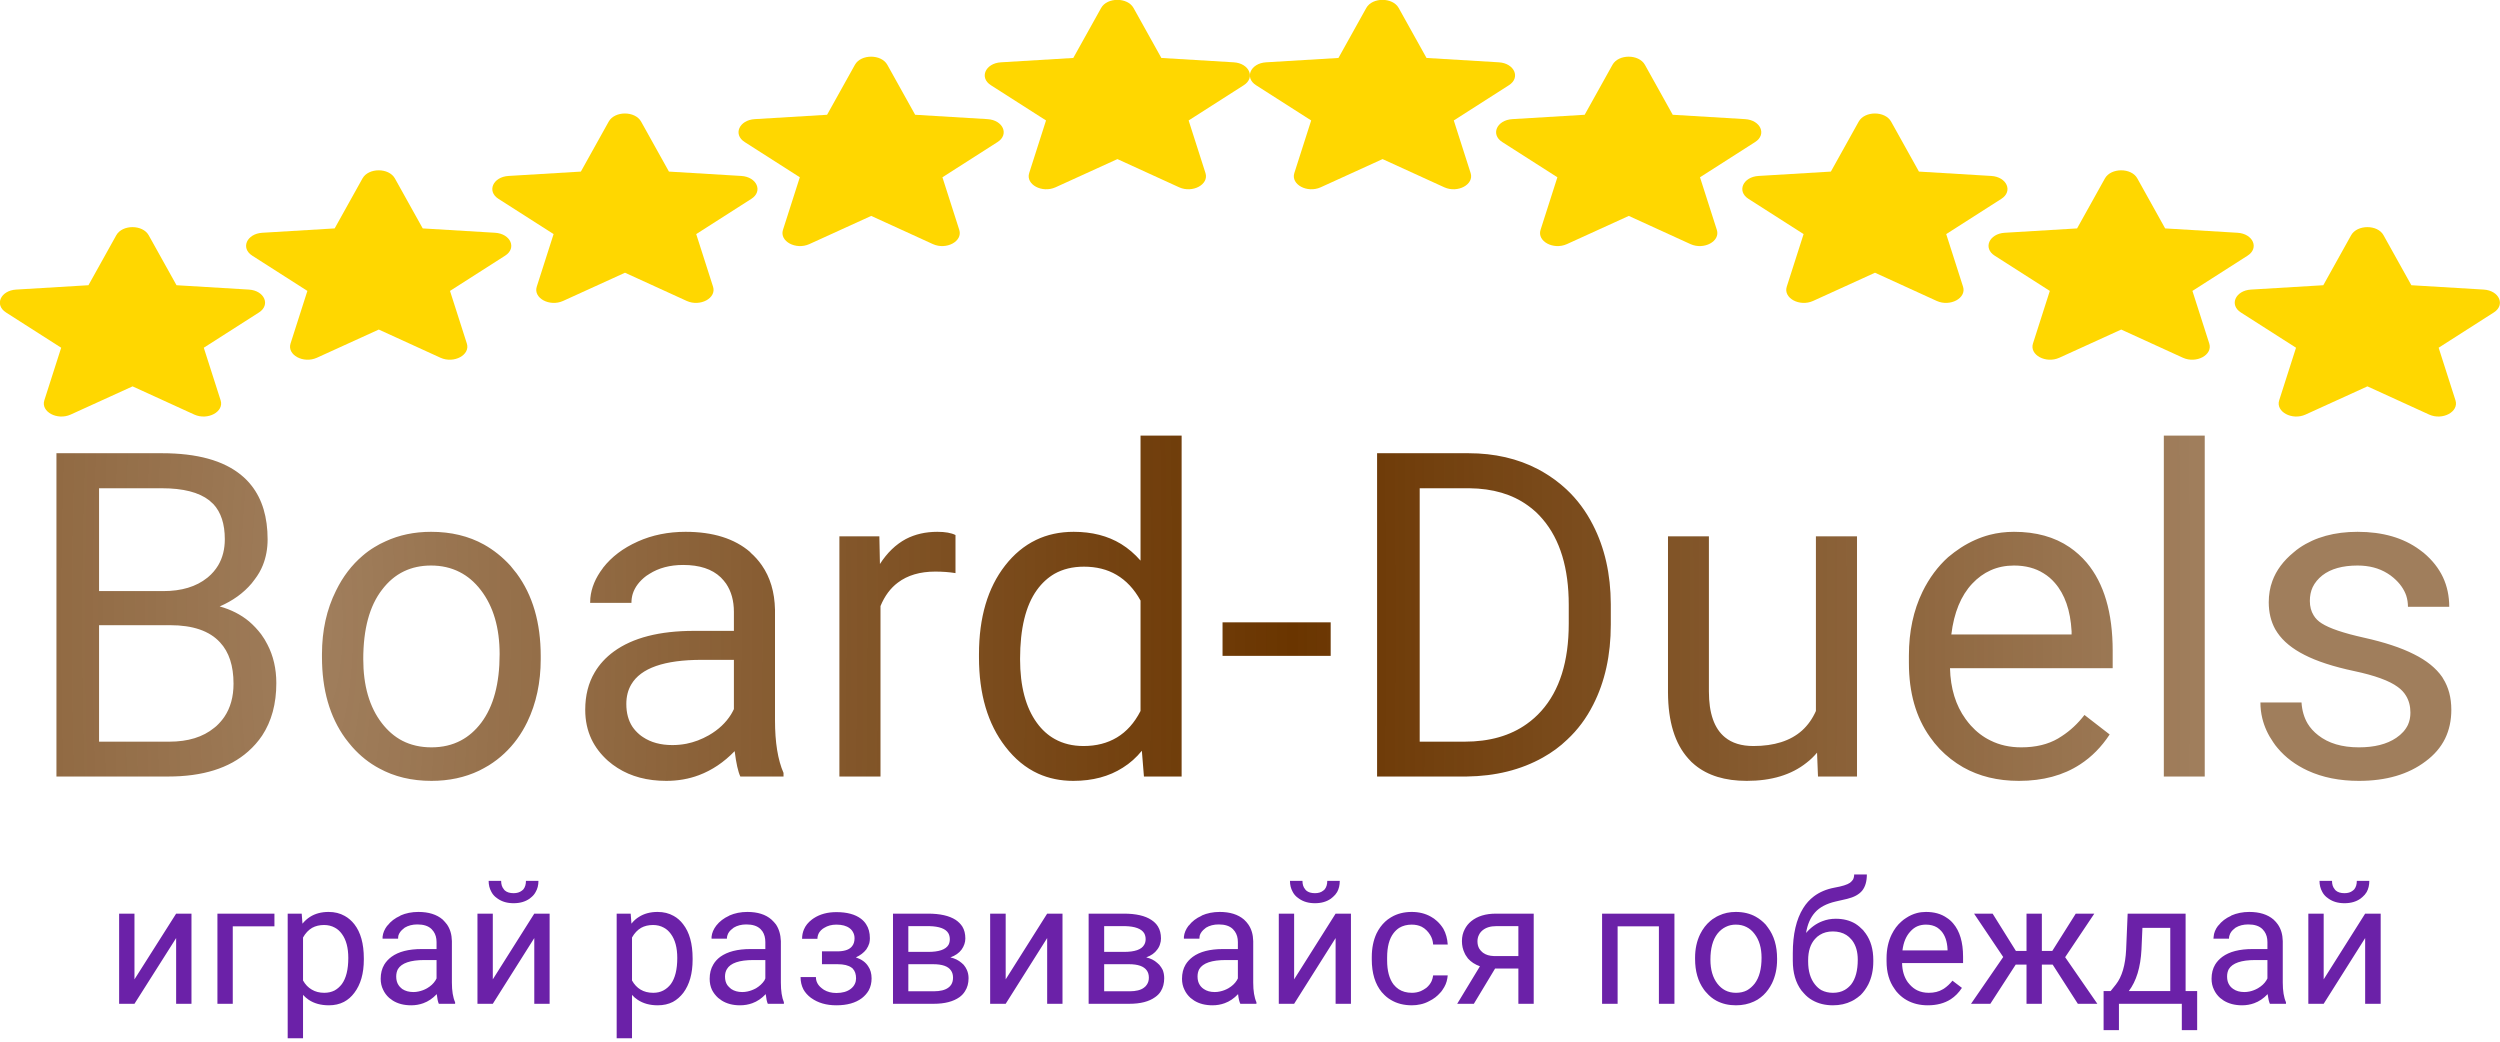 <svg width="132" height="55" viewBox="0 0 132 55" fill="none" xmlns="http://www.w3.org/2000/svg">
<g clip-path="url(#clip0_19_258)">
<path fill-rule="evenodd" clip-rule="evenodd" d="M53.07 29.86C52.15 31.04 51.69 32.603 51.69 34.55V34.71C51.69 36.65 52.153 38.22 53.08 39.42C53.58 40.073 54.16 40.55 54.82 40.85C55.38 41.103 55.997 41.23 56.67 41.23C57.69 41.23 58.563 40.997 59.29 40.53C59.663 40.297 59.997 40 60.29 39.64L60.4 41H62.39V23H60.22V29.6C59.913 29.247 59.57 28.953 59.19 28.72C58.49 28.293 57.657 28.08 56.69 28.08C55.957 28.08 55.293 28.223 54.7 28.51C54.08 28.81 53.537 29.26 53.07 29.86ZM114.25 41H116.41V23H114.25V41ZM2.98 23.93V41H8.89C10.703 41 12.107 40.56 13.1 39.68C13.387 39.427 13.633 39.147 13.84 38.84C14.34 38.08 14.59 37.157 14.59 36.07C14.59 35.31 14.433 34.63 14.12 34.03C14.027 33.843 13.917 33.663 13.79 33.49C13.597 33.237 13.383 33.01 13.15 32.81C12.717 32.45 12.2 32.187 11.6 32.02C12.293 31.72 12.857 31.313 13.29 30.8C13.343 30.733 13.397 30.663 13.45 30.59C13.63 30.357 13.773 30.107 13.88 29.84C14.047 29.42 14.13 28.967 14.13 28.48C14.13 27.307 13.847 26.36 13.28 25.64C13.12 25.433 12.937 25.247 12.73 25.08C11.797 24.313 10.403 23.93 8.55 23.93H2.98ZM72.71 23.93V41H77.44C78.967 40.98 80.307 40.647 81.46 40C81.94 39.733 82.37 39.417 82.75 39.05C83.303 38.537 83.76 37.923 84.12 37.21C84.74 35.997 85.05 34.587 85.05 32.98V31.89C85.043 30.317 84.73 28.927 84.11 27.72C83.737 26.987 83.267 26.357 82.7 25.83C82.327 25.483 81.917 25.18 81.47 24.92C81.39 24.873 81.307 24.827 81.22 24.78C80.14 24.213 78.91 23.93 77.53 23.93H72.71ZM8.62 31.21H5.23V25.78H8.55C9.67 25.78 10.503 25.993 11.05 26.42C11.13 26.487 11.203 26.553 11.27 26.62C11.67 27.053 11.87 27.67 11.87 28.47C11.87 28.997 11.753 29.457 11.52 29.85C11.38 30.083 11.203 30.29 10.99 30.47C10.97 30.483 10.953 30.497 10.94 30.51C10.36 30.977 9.587 31.21 8.62 31.21ZM74.96 39.16V25.78H77.59C78.823 25.793 79.85 26.097 80.67 26.69C80.963 26.897 81.227 27.14 81.46 27.42C82.373 28.493 82.83 30 82.83 31.94V32.93C82.83 34.923 82.347 36.46 81.38 37.54C81.147 37.8 80.893 38.027 80.62 38.22C79.747 38.847 78.65 39.16 77.33 39.16H74.96ZM17.74 31.19C17.247 32.177 17 33.293 17 34.54V34.69C17 36.417 17.41 37.847 18.23 38.98C18.35 39.14 18.473 39.293 18.6 39.44C19.02 39.913 19.493 40.29 20.02 40.57C20.82 41.01 21.74 41.23 22.78 41.23C23.707 41.23 24.547 41.05 25.3 40.69C25.473 40.603 25.643 40.51 25.81 40.41C26.11 40.223 26.383 40.013 26.63 39.78C27.123 39.32 27.527 38.767 27.84 38.12C28.313 37.14 28.55 36.033 28.55 34.8V34.64C28.55 32.88 28.127 31.427 27.28 30.28C27.173 30.14 27.063 30.003 26.95 29.87C26.53 29.41 26.063 29.037 25.55 28.75C24.743 28.303 23.813 28.08 22.76 28.08C21.88 28.08 21.08 28.247 20.36 28.58C20.16 28.667 19.963 28.77 19.77 28.89C19.55 29.023 19.343 29.173 19.15 29.34C18.57 29.833 18.1 30.45 17.74 31.19ZM38.79 39.66C38.87 40.3 38.97 40.747 39.09 41H41.37V40.81C41.07 40.123 40.92 39.197 40.92 38.03V32.19C40.9 31.263 40.667 30.48 40.22 29.84C40.053 29.6 39.857 29.38 39.63 29.18C39.623 29.173 39.617 29.163 39.61 29.15C38.783 28.437 37.647 28.08 36.2 28.08C35.28 28.08 34.44 28.25 33.68 28.59C33.673 28.59 33.667 28.593 33.66 28.6C32.9 28.94 32.293 29.4 31.84 29.98C31.84 29.987 31.837 29.993 31.83 30C31.443 30.507 31.223 31.033 31.17 31.58C31.163 31.66 31.16 31.743 31.16 31.83H33.34C33.34 31.663 33.363 31.503 33.41 31.35C33.523 30.997 33.76 30.683 34.12 30.41C34.173 30.37 34.23 30.333 34.29 30.3C34.783 29.987 35.377 29.83 36.07 29.83C36.937 29.83 37.597 30.047 38.05 30.48C38.057 30.487 38.063 30.493 38.07 30.5C38.17 30.6 38.26 30.707 38.34 30.82C38.613 31.227 38.75 31.723 38.75 32.31V33.31H36.64C34.82 33.31 33.41 33.673 32.41 34.4C31.983 34.713 31.647 35.08 31.4 35.5C31.067 36.06 30.9 36.72 30.9 37.48C30.9 38.047 31.01 38.563 31.23 39.03C31.43 39.45 31.72 39.83 32.1 40.17C32.26 40.31 32.43 40.437 32.61 40.55C33.323 41.003 34.18 41.23 35.18 41.23C35.793 41.23 36.367 41.13 36.9 40.93C37.593 40.67 38.223 40.247 38.79 39.66ZM49.38 30.18C49.767 30.18 50.123 30.207 50.45 30.26V28.25C50.23 28.137 49.91 28.08 49.49 28.08C48.87 28.08 48.317 28.207 47.83 28.46C47.297 28.747 46.84 29.187 46.46 29.78L46.43 28.32H44.32V41H46.49V32C46.71 31.467 47.017 31.053 47.41 30.76C47.923 30.373 48.58 30.18 49.38 30.18ZM103.65 40.51C104.497 40.99 105.48 41.23 106.6 41.23C107.867 41.23 108.943 40.94 109.83 40.36C110.437 39.967 110.957 39.44 111.39 38.78L110.06 37.75C109.713 38.203 109.313 38.577 108.86 38.87C108.793 38.91 108.73 38.95 108.67 38.99C108.137 39.303 107.487 39.46 106.72 39.46C106.12 39.46 105.58 39.34 105.1 39.1C104.713 38.913 104.367 38.65 104.06 38.31C103.96 38.197 103.867 38.08 103.78 37.96C103.26 37.24 102.987 36.347 102.96 35.28H111.55V34.37C111.55 32.35 111.093 30.797 110.18 29.71C109.907 29.39 109.603 29.117 109.27 28.89C108.477 28.35 107.5 28.08 106.34 28.08C105.893 28.08 105.463 28.133 105.05 28.24C104.523 28.38 104.017 28.607 103.53 28.92C103.297 29.073 103.073 29.24 102.86 29.42C102.313 29.913 101.863 30.52 101.51 31.24C101.03 32.227 100.79 33.35 100.79 34.61V35.01C100.79 36.57 101.16 37.87 101.9 38.91C102.053 39.13 102.223 39.34 102.41 39.54C102.783 39.927 103.197 40.25 103.65 40.51ZM127.04 36.74C127.193 36.993 127.27 37.29 127.27 37.63C127.27 37.863 127.227 38.077 127.14 38.27C127.013 38.537 126.807 38.767 126.52 38.96C126.027 39.293 125.37 39.46 124.55 39.46C123.657 39.46 122.94 39.247 122.4 38.82C122.167 38.64 121.98 38.433 121.84 38.2C121.653 37.88 121.547 37.51 121.52 37.09H119.35C119.35 37.377 119.383 37.657 119.45 37.93C119.557 38.37 119.747 38.787 120.02 39.18C120.093 39.293 120.173 39.4 120.26 39.5C120.673 39.993 121.203 40.39 121.85 40.69C122.63 41.05 123.53 41.23 124.55 41.23C125.99 41.23 127.163 40.887 128.07 40.2C128.53 39.86 128.873 39.46 129.1 39C129.32 38.547 129.43 38.04 129.43 37.48C129.43 36.833 129.283 36.28 128.99 35.82C128.977 35.8 128.963 35.777 128.95 35.75C128.623 35.277 128.123 34.873 127.45 34.54C126.777 34.2 125.9 33.91 124.82 33.67C123.74 33.43 122.993 33.177 122.58 32.91C122.4 32.797 122.26 32.657 122.16 32.49C122.027 32.277 121.96 32.023 121.96 31.73C121.96 31.457 122.01 31.213 122.11 31C122.223 30.767 122.393 30.56 122.62 30.38C123.067 30.033 123.687 29.86 124.48 29.86C125.087 29.86 125.61 29.997 126.05 30.27C126.163 30.337 126.273 30.417 126.38 30.51C126.707 30.79 126.93 31.103 127.05 31.45C127.11 31.637 127.14 31.833 127.14 32.04H129.32C129.32 31.473 129.21 30.953 128.99 30.48C128.763 30 128.423 29.57 127.97 29.19C127.903 29.137 127.833 29.083 127.76 29.03C126.9 28.397 125.807 28.08 124.48 28.08C123.267 28.08 122.247 28.36 121.42 28.92C121.313 28.993 121.21 29.073 121.11 29.16C120.563 29.607 120.187 30.113 119.98 30.68C119.853 31.027 119.79 31.4 119.79 31.8C119.79 32.333 119.903 32.807 120.13 33.22C120.17 33.287 120.21 33.35 120.25 33.41C120.557 33.863 121.033 34.253 121.68 34.58C122.327 34.913 123.197 35.197 124.29 35.43C125.39 35.663 126.16 35.943 126.6 36.27C126.787 36.403 126.933 36.56 127.04 36.74ZM95.39 40.27C95.59 40.117 95.773 39.94 95.94 39.74L95.99 41H98.05V28.32H95.88V37.54C95.7 37.947 95.457 38.29 95.15 38.57C94.537 39.117 93.68 39.39 92.58 39.39C91.953 39.39 91.453 39.237 91.08 38.93C90.513 38.47 90.23 37.663 90.23 36.51V28.32H88.07V36.57C88.077 38.103 88.433 39.263 89.14 40.05C89.247 40.177 89.363 40.29 89.49 40.39C90.17 40.95 91.083 41.23 92.23 41.23C93.537 41.23 94.59 40.91 95.39 40.27ZM20.16 38.18C19.507 37.333 19.18 36.207 19.18 34.8C19.18 33.213 19.51 31.993 20.17 31.14C20.497 30.707 20.88 30.383 21.32 30.17C21.747 29.963 22.227 29.86 22.76 29.86C23.313 29.86 23.813 29.973 24.26 30.2C24.687 30.413 25.063 30.733 25.39 31.16C26.05 32.02 26.38 33.147 26.38 34.54C26.38 36.093 26.057 37.3 25.41 38.16C25.097 38.573 24.737 38.887 24.33 39.1C23.877 39.34 23.36 39.46 22.78 39.46C22.207 39.46 21.693 39.343 21.24 39.11C20.833 38.897 20.473 38.587 20.16 38.18ZM105.11 30.11C105.483 29.943 105.893 29.86 106.34 29.86C106.947 29.86 107.467 29.997 107.9 30.27C108.12 30.403 108.317 30.57 108.49 30.77C109.023 31.377 109.32 32.23 109.38 33.33V33.5H103.03C103.17 32.347 103.537 31.453 104.13 30.82C104.423 30.507 104.75 30.27 105.11 30.11ZM54.75 38.17C54.157 37.357 53.86 36.233 53.86 34.8C53.86 33.187 54.157 31.97 54.75 31.15C55.01 30.79 55.317 30.507 55.67 30.3C56.117 30.047 56.637 29.92 57.23 29.92C57.89 29.92 58.463 30.063 58.95 30.35C59.463 30.65 59.887 31.103 60.22 31.71V37.54C59.9 38.167 59.483 38.633 58.97 38.94C58.47 39.24 57.883 39.39 57.21 39.39C56.637 39.39 56.13 39.267 55.69 39.02C55.33 38.82 55.017 38.537 54.75 38.17ZM64.55 34.63H70.26V32.86H64.55V34.63ZM5.23 39.16V33.01H8.98C10.187 33.01 11.067 33.313 11.62 33.92C12.093 34.427 12.33 35.153 12.33 36.1C12.33 36.793 12.167 37.38 11.84 37.86C11.72 38.033 11.58 38.193 11.42 38.34C11.387 38.373 11.35 38.403 11.31 38.43C10.717 38.917 9.927 39.16 8.94 39.16H5.23ZM36.24 39.27C35.993 39.317 35.747 39.34 35.5 39.34C34.887 39.34 34.37 39.2 33.95 38.92C33.877 38.873 33.81 38.823 33.75 38.77C33.61 38.65 33.49 38.517 33.39 38.37C33.177 38.043 33.07 37.643 33.07 37.17C33.07 36.777 33.157 36.433 33.33 36.14C33.837 35.273 35.077 34.84 37.05 34.84H38.75V37.44C38.703 37.54 38.653 37.633 38.6 37.72C38.327 38.16 37.937 38.527 37.43 38.82C37.043 39.04 36.647 39.19 36.24 39.27Z" fill="url(#paint0_radial_19_258)"/>
<path fill-rule="evenodd" clip-rule="evenodd" d="M6.14 12.42C6.46 11.85 7.53 11.85 7.85 12.42L9.32 15.06L13.14 15.29C13.96 15.34 14.3 16.1 13.67 16.5L10.76 18.36L11.65 21.14C11.84 21.74 10.97 22.21 10.26 21.89L7 20.4L3.73 21.89C3.02 22.21 2.15 21.74 2.34 21.14L3.23 18.36L0.32 16.5C-0.31 16.1 0.03 15.34 0.85 15.29L4.67 15.06L6.14 12.42Z" fill="#FFD700"/>
<path fill-rule="evenodd" clip-rule="evenodd" d="M19.14 9.42C19.46 8.85 20.53 8.85 20.85 9.42L22.32 12.06L26.14 12.29C26.96 12.34 27.3 13.1 26.67 13.5L23.76 15.36L24.65 18.14C24.84 18.74 23.97 19.21 23.26 18.89L20 17.4L16.73 18.89C16.02 19.21 15.15 18.74 15.34 18.14L16.23 15.36L13.32 13.5C12.69 13.1 13.03 12.34 13.85 12.29L17.67 12.06L19.14 9.42Z" fill="#FFD700"/>
<path fill-rule="evenodd" clip-rule="evenodd" d="M32.14 6.42C32.46 5.85 33.53 5.85 33.85 6.42L35.32 9.06L39.14 9.29C39.96 9.34 40.3 10.1 39.67 10.5L36.76 12.36L37.65 15.14C37.84 15.74 36.97 16.21 36.26 15.89L33 14.4L29.73 15.89C29.02 16.21 28.15 15.74 28.34 15.14L29.23 12.36L26.32 10.5C25.69 10.1 26.03 9.34 26.85 9.29L30.67 9.06L32.14 6.42Z" fill="#FFD700"/>
<path fill-rule="evenodd" clip-rule="evenodd" d="M45.14 3.42C45.46 2.85 46.53 2.85 46.85 3.42L48.32 6.06L52.14 6.29C52.96 6.34 53.3 7.1 52.67 7.5L49.76 9.36L50.65 12.14C50.84 12.74 49.97 13.21 49.26 12.89L46 11.4L42.73 12.89C42.02 13.21 41.15 12.74 41.34 12.14L42.23 9.36L39.32 7.5C38.69 7.1 39.03 6.34 39.85 6.29L43.67 6.06L45.14 3.42Z" fill="#FFD700"/>
<path fill-rule="evenodd" clip-rule="evenodd" d="M58.14 0.42C58.46 -0.15 59.53 -0.15 59.85 0.42L61.32 3.06L65.14 3.29C65.96 3.34 66.3 4.1 65.67 4.5L62.76 6.36L63.65 9.14C63.84 9.74 62.97 10.21 62.26 9.89L59 8.4L55.73 9.89C55.02 10.21 54.15 9.74 54.34 9.14L55.23 6.36L52.32 4.5C51.69 4.1 52.03 3.34 52.85 3.29L56.67 3.06L58.14 0.42Z" fill="#FFD700"/>
<path fill-rule="evenodd" clip-rule="evenodd" d="M72.14 0.42C72.46 -0.15 73.53 -0.15 73.85 0.42L75.32 3.06L79.14 3.29C79.96 3.34 80.3 4.1 79.67 4.5L76.76 6.36L77.65 9.14C77.84 9.74 76.97 10.21 76.26 9.89L73 8.4L69.73 9.89C69.02 10.21 68.15 9.74 68.34 9.14L69.23 6.36L66.32 4.5C65.69 4.1 66.03 3.34 66.85 3.29L70.67 3.06L72.14 0.42Z" fill="#FFD700"/>
<path fill-rule="evenodd" clip-rule="evenodd" d="M85.14 3.42C85.46 2.85 86.53 2.85 86.85 3.42L88.32 6.06L92.14 6.29C92.96 6.34 93.3 7.1 92.67 7.5L89.76 9.36L90.65 12.14C90.84 12.74 89.97 13.21 89.26 12.89L86 11.4L82.73 12.89C82.02 13.21 81.15 12.74 81.34 12.14L82.23 9.36L79.32 7.5C78.69 7.1 79.03 6.34 79.85 6.29L83.67 6.06L85.14 3.42Z" fill="#FFD700"/>
<path fill-rule="evenodd" clip-rule="evenodd" d="M98.14 6.42C98.46 5.85 99.53 5.85 99.85 6.42L101.32 9.06L105.14 9.29C105.96 9.34 106.3 10.1 105.67 10.5L102.76 12.36L103.65 15.14C103.84 15.74 102.97 16.21 102.26 15.89L99 14.4L95.73 15.89C95.02 16.21 94.15 15.74 94.34 15.14L95.23 12.36L92.32 10.5C91.69 10.1 92.03 9.34 92.85 9.29L96.67 9.06L98.14 6.42Z" fill="#FFD700"/>
<path fill-rule="evenodd" clip-rule="evenodd" d="M111.14 9.42C111.46 8.85 112.54 8.85 112.85 9.42L114.32 12.06L118.14 12.29C118.96 12.34 119.3 13.1 118.67 13.5L115.76 15.36L116.65 18.14C116.84 18.74 115.97 19.21 115.26 18.89L112 17.4L108.73 18.89C108.02 19.21 107.15 18.74 107.34 18.14L108.23 15.36L105.32 13.5C104.69 13.1 105.03 12.34 105.85 12.29L109.67 12.06L111.14 9.42Z" fill="#FFD700"/>
<path fill-rule="evenodd" clip-rule="evenodd" d="M124.14 12.42C124.46 11.85 125.54 11.85 125.85 12.42L127.32 15.06L131.14 15.29C131.96 15.34 132.3 16.1 131.67 16.5L128.76 18.36L129.65 21.14C129.84 21.74 128.97 22.21 128.26 21.89L125 20.4L121.73 21.89C121.02 22.21 120.15 21.74 120.34 21.14L121.23 18.36L118.32 16.5C117.69 16.1 118.03 15.34 118.85 15.29L122.67 15.06L124.14 12.42Z" fill="#FFD700"/>
<path fill-rule="evenodd" clip-rule="evenodd" d="M97.96 48.77C97.667 48.597 97.323 48.51 96.93 48.51C96.677 48.51 96.44 48.553 96.22 48.64C95.9 48.76 95.613 48.967 95.36 49.26C95.433 48.807 95.59 48.447 95.83 48.18C96.07 47.907 96.433 47.713 96.92 47.6L97.53 47.46C97.89 47.373 98.153 47.23 98.32 47.03C98.487 46.823 98.57 46.537 98.57 46.17H97.9C97.9 46.27 97.88 46.36 97.84 46.44C97.8 46.5 97.747 46.557 97.68 46.61C97.54 46.71 97.263 46.797 96.85 46.87C96.43 46.95 96.07 47.103 95.77 47.33C95.55 47.497 95.363 47.703 95.21 47.95C94.843 48.537 94.66 49.33 94.66 50.33V50.73C94.66 51.363 94.81 51.883 95.11 52.29C95.15 52.343 95.193 52.393 95.24 52.44C95.373 52.593 95.523 52.717 95.69 52.81C96.003 52.99 96.367 53.08 96.78 53.08C97.147 53.08 97.477 53.007 97.77 52.86C97.817 52.84 97.86 52.817 97.9 52.79C98.02 52.717 98.133 52.633 98.24 52.54C98.4 52.38 98.537 52.19 98.65 51.97C98.823 51.617 98.91 51.217 98.91 50.77V50.69C98.91 50.13 98.777 49.663 98.51 49.29C98.463 49.23 98.417 49.17 98.37 49.11C98.243 48.977 98.107 48.863 97.96 48.77ZM28.28 47.1C28.38 46.933 28.43 46.737 28.43 46.51H27.77C27.77 46.69 27.727 46.837 27.64 46.95C27.627 46.963 27.613 46.977 27.6 46.99C27.587 47.003 27.57 47.017 27.55 47.03C27.437 47.117 27.293 47.16 27.12 47.16C26.92 47.16 26.767 47.113 26.66 47.02C26.647 47.007 26.637 46.997 26.63 46.99C26.617 46.977 26.607 46.963 26.6 46.95C26.507 46.843 26.46 46.697 26.46 46.51H25.8C25.8 46.723 25.847 46.913 25.94 47.08C25.993 47.187 26.067 47.28 26.16 47.36C26.2 47.393 26.24 47.423 26.28 47.45C26.507 47.61 26.787 47.69 27.12 47.69C27.453 47.69 27.733 47.61 27.96 47.45C28 47.423 28.037 47.393 28.07 47.36C28.157 47.287 28.227 47.2 28.28 47.1ZM70.6 47.1C70.693 46.933 70.74 46.737 70.74 46.51H70.08C70.08 46.69 70.037 46.837 69.95 46.95C69.937 46.963 69.923 46.977 69.91 46.99C69.897 47.003 69.88 47.017 69.86 47.03C69.753 47.117 69.61 47.16 69.43 47.16C69.23 47.16 69.077 47.113 68.97 47.02C68.957 47.007 68.947 46.997 68.94 46.99C68.927 46.977 68.917 46.963 68.91 46.95C68.817 46.843 68.77 46.697 68.77 46.51H68.11C68.11 46.723 68.157 46.913 68.25 47.08C68.303 47.187 68.377 47.28 68.47 47.36C68.51 47.393 68.55 47.423 68.59 47.45C68.817 47.61 69.097 47.69 69.43 47.69C69.763 47.69 70.043 47.61 70.27 47.45C70.31 47.423 70.347 47.393 70.38 47.36C70.467 47.287 70.54 47.2 70.6 47.1ZM124.96 47.1C125.053 46.933 125.1 46.737 125.1 46.51H124.44C124.44 46.69 124.397 46.837 124.31 46.95C124.297 46.963 124.283 46.977 124.27 46.99C124.257 47.003 124.24 47.017 124.22 47.03C124.113 47.117 123.97 47.16 123.79 47.16C123.59 47.16 123.437 47.113 123.33 47.02C123.317 47.007 123.307 46.997 123.3 46.99C123.287 46.977 123.277 46.963 123.27 46.95C123.177 46.843 123.13 46.697 123.13 46.51H122.47C122.47 46.723 122.517 46.913 122.61 47.08C122.663 47.187 122.737 47.28 122.83 47.36C122.87 47.393 122.91 47.423 122.95 47.45C123.177 47.61 123.457 47.69 123.79 47.69C124.123 47.69 124.403 47.61 124.63 47.45C124.67 47.423 124.707 47.393 124.74 47.36C124.827 47.287 124.9 47.2 124.96 47.1ZM18.71 52.42C19.043 51.98 19.21 51.397 19.21 50.67V50.6C19.21 49.827 19.043 49.227 18.71 48.8C18.563 48.613 18.393 48.467 18.2 48.36C17.953 48.22 17.67 48.15 17.35 48.15C16.97 48.15 16.643 48.237 16.37 48.41C16.223 48.503 16.09 48.623 15.97 48.77L15.93 48.24H15.19V54.82H16V52.53C16.093 52.63 16.193 52.717 16.3 52.79C16.587 52.983 16.943 53.08 17.37 53.08C17.663 53.08 17.927 53.02 18.16 52.9C18.373 52.787 18.557 52.627 18.71 52.42ZM23.06 52.49C23.087 52.73 23.123 52.9 23.17 53H24.03V52.92C23.917 52.667 23.86 52.32 23.86 51.88V49.69C23.853 49.343 23.767 49.05 23.6 48.81C23.533 48.723 23.46 48.64 23.38 48.56C23.373 48.56 23.37 48.557 23.37 48.55C23.057 48.283 22.63 48.15 22.09 48.15C21.743 48.15 21.427 48.213 21.14 48.34C21.14 48.34 21.14 48.343 21.14 48.35C20.853 48.477 20.627 48.65 20.46 48.87C20.453 48.87 20.45 48.87 20.45 48.87C20.303 49.063 20.22 49.26 20.2 49.46C20.2 49.493 20.2 49.527 20.2 49.56H21.02C21.02 49.493 21.027 49.433 21.04 49.38C21.087 49.247 21.177 49.13 21.31 49.03C21.33 49.01 21.35 48.993 21.37 48.98C21.557 48.867 21.78 48.81 22.04 48.81C22.367 48.81 22.613 48.89 22.78 49.05C22.787 49.057 22.79 49.06 22.79 49.06C22.83 49.1 22.863 49.14 22.89 49.18C22.997 49.333 23.05 49.52 23.05 49.74V50.11H22.26C21.573 50.11 21.043 50.247 20.67 50.52C20.51 50.64 20.383 50.777 20.29 50.93C20.163 51.143 20.1 51.393 20.1 51.68C20.1 51.893 20.143 52.087 20.23 52.26C20.303 52.42 20.41 52.563 20.55 52.69C20.61 52.737 20.673 52.783 20.74 52.83C21.007 52.997 21.33 53.08 21.71 53.08C21.937 53.08 22.15 53.043 22.35 52.97C22.61 52.877 22.847 52.717 23.06 52.49ZM36.08 52.42C36.407 51.98 36.57 51.397 36.57 50.67V50.6C36.57 49.827 36.403 49.227 36.07 48.8C35.93 48.613 35.763 48.467 35.57 48.36C35.323 48.22 35.04 48.15 34.72 48.15C34.34 48.15 34.013 48.237 33.74 48.41C33.587 48.503 33.453 48.623 33.34 48.77L33.3 48.24H32.56V54.82H33.37V52.53C33.457 52.63 33.557 52.717 33.67 52.79C33.957 52.983 34.31 53.08 34.73 53.08C35.03 53.08 35.297 53.02 35.53 52.9C35.737 52.787 35.92 52.627 36.08 52.42ZM40.43 52.49C40.457 52.73 40.493 52.9 40.54 53H41.39V52.92C41.283 52.667 41.23 52.32 41.23 51.88V49.69C41.217 49.343 41.13 49.05 40.97 48.81C40.903 48.723 40.827 48.64 40.74 48.56C40.74 48.56 40.737 48.557 40.73 48.55C40.423 48.283 40 48.15 39.46 48.15C39.113 48.15 38.797 48.213 38.51 48.34C38.51 48.34 38.507 48.343 38.5 48.35C38.22 48.477 37.993 48.65 37.82 48.87C37.673 49.063 37.59 49.26 37.57 49.46C37.57 49.493 37.57 49.527 37.57 49.56H38.38C38.38 49.493 38.39 49.433 38.41 49.38C38.45 49.247 38.54 49.13 38.68 49.03C38.7 49.01 38.72 48.993 38.74 48.98C38.927 48.867 39.15 48.81 39.41 48.81C39.737 48.81 39.983 48.89 40.15 49.05C40.15 49.057 40.153 49.06 40.16 49.06C40.2 49.1 40.233 49.14 40.26 49.18C40.36 49.333 40.41 49.52 40.41 49.74V50.11H39.62C38.94 50.11 38.41 50.247 38.03 50.52C37.87 50.64 37.747 50.777 37.66 50.93C37.533 51.143 37.47 51.393 37.47 51.68C37.47 51.893 37.51 52.087 37.59 52.26C37.67 52.42 37.78 52.563 37.92 52.69C37.98 52.737 38.043 52.783 38.11 52.83C38.377 52.997 38.697 53.08 39.07 53.08C39.303 53.08 39.52 53.043 39.72 52.97C39.98 52.877 40.217 52.717 40.43 52.49ZM65.37 52.49C65.397 52.73 65.437 52.9 65.49 53H66.34V52.92C66.227 52.667 66.17 52.32 66.17 51.88V49.69C66.163 49.343 66.077 49.05 65.91 48.81C65.85 48.723 65.777 48.64 65.69 48.56C65.683 48.56 65.68 48.557 65.68 48.55C65.367 48.283 64.94 48.15 64.4 48.15C64.053 48.15 63.737 48.213 63.45 48.34V48.35C63.163 48.477 62.937 48.65 62.77 48.87H62.76C62.613 49.063 62.53 49.26 62.51 49.46C62.51 49.493 62.51 49.527 62.51 49.56H63.33C63.33 49.493 63.337 49.433 63.35 49.38C63.397 49.247 63.487 49.13 63.62 49.03C63.64 49.01 63.66 48.993 63.68 48.98C63.867 48.867 64.09 48.81 64.35 48.81C64.677 48.81 64.923 48.89 65.09 49.05C65.097 49.057 65.1 49.06 65.1 49.06C65.14 49.1 65.173 49.14 65.2 49.18C65.307 49.333 65.36 49.52 65.36 49.74V50.11H64.57C63.883 50.11 63.353 50.247 62.98 50.52C62.82 50.64 62.693 50.777 62.6 50.93C62.473 51.143 62.41 51.393 62.41 51.68C62.41 51.893 62.453 52.087 62.54 52.26C62.613 52.42 62.72 52.563 62.86 52.69C62.92 52.737 62.983 52.783 63.05 52.83C63.317 52.997 63.64 53.08 64.02 53.08C64.247 53.08 64.46 53.043 64.66 52.97C64.92 52.877 65.157 52.717 65.37 52.49ZM75.02 52.33C74.873 52.39 74.717 52.42 74.55 52.42C74.277 52.42 74.043 52.357 73.85 52.23C73.75 52.163 73.66 52.08 73.58 51.98C73.353 51.68 73.24 51.257 73.24 50.71V50.56C73.24 49.993 73.353 49.563 73.58 49.27C73.667 49.157 73.767 49.063 73.88 48.99C74.067 48.877 74.287 48.82 74.54 48.82C74.733 48.82 74.907 48.857 75.06 48.93C75.153 48.977 75.24 49.04 75.32 49.12C75.393 49.193 75.457 49.273 75.51 49.36C75.603 49.507 75.657 49.677 75.67 49.87H76.44C76.42 49.557 76.343 49.28 76.21 49.04C76.117 48.887 76.003 48.75 75.87 48.63C75.77 48.537 75.663 48.46 75.55 48.4C75.257 48.233 74.92 48.15 74.54 48.15C74.133 48.15 73.777 48.24 73.47 48.42C73.45 48.427 73.433 48.437 73.42 48.45C73.32 48.51 73.227 48.58 73.14 48.66C72.953 48.833 72.8 49.043 72.68 49.29C72.513 49.65 72.43 50.063 72.43 50.53V50.66C72.43 51.387 72.607 51.963 72.96 52.39C72.973 52.403 72.987 52.417 73 52.43C73.127 52.577 73.27 52.697 73.43 52.79C73.743 52.983 74.117 53.08 74.55 53.08C74.703 53.08 74.853 53.063 75 53.03C75.16 52.997 75.313 52.94 75.46 52.86C75.693 52.747 75.89 52.597 76.05 52.41C76.09 52.37 76.127 52.323 76.16 52.27C76.3 52.077 76.387 51.87 76.42 51.65C76.427 51.597 76.433 51.547 76.44 51.5H75.67C75.657 51.607 75.63 51.707 75.59 51.8C75.53 51.933 75.437 52.053 75.31 52.16C75.217 52.227 75.12 52.283 75.02 52.33ZM89.77 49.32C89.59 49.687 89.5 50.103 89.5 50.57V50.63C89.5 51.277 89.653 51.813 89.96 52.24C90 52.3 90.047 52.357 90.1 52.41C90.253 52.59 90.43 52.733 90.63 52.84C90.93 53 91.273 53.08 91.66 53.08C92.007 53.08 92.323 53.013 92.61 52.88C92.677 52.847 92.74 52.813 92.8 52.78C92.913 52.707 93.017 52.627 93.11 52.54C93.29 52.367 93.44 52.16 93.56 51.92C93.74 51.547 93.83 51.13 93.83 50.67V50.61C93.83 49.95 93.67 49.407 93.35 48.98C93.31 48.927 93.27 48.873 93.23 48.82C93.07 48.647 92.893 48.507 92.7 48.4C92.4 48.233 92.05 48.15 91.65 48.15C91.323 48.15 91.027 48.213 90.76 48.34C90.68 48.373 90.607 48.413 90.54 48.46C90.453 48.507 90.373 48.563 90.3 48.63C90.087 48.81 89.91 49.04 89.77 49.32ZM100.68 52.81C101 52.99 101.37 53.08 101.79 53.08C102.263 53.08 102.667 52.973 103 52.76C103.227 52.613 103.423 52.413 103.59 52.16L103.09 51.78C102.957 51.947 102.807 52.087 102.64 52.2C102.613 52.213 102.59 52.227 102.57 52.24C102.37 52.36 102.127 52.42 101.84 52.42C101.613 52.42 101.41 52.377 101.23 52.29C101.083 52.217 100.953 52.117 100.84 51.99C100.8 51.943 100.763 51.9 100.73 51.86C100.537 51.587 100.437 51.25 100.43 50.85H103.65V50.51C103.65 49.75 103.477 49.167 103.13 48.76C103.03 48.64 102.917 48.54 102.79 48.46C102.497 48.253 102.13 48.15 101.69 48.15C101.523 48.15 101.363 48.17 101.21 48.21C101.01 48.263 100.82 48.35 100.64 48.47C100.553 48.523 100.47 48.587 100.39 48.66C100.183 48.84 100.013 49.067 99.88 49.34C99.7 49.707 99.61 50.127 99.61 50.6V50.75C99.61 51.337 99.75 51.823 100.03 52.21C100.083 52.297 100.147 52.377 100.22 52.45C100.36 52.597 100.513 52.717 100.68 52.81ZM119.73 52.49C119.763 52.73 119.803 52.9 119.85 53H120.7V52.92C120.587 52.667 120.53 52.32 120.53 51.88V49.69C120.523 49.343 120.437 49.05 120.27 48.81C120.21 48.723 120.137 48.64 120.05 48.56C120.043 48.56 120.04 48.557 120.04 48.55C119.727 48.283 119.3 48.15 118.76 48.15C118.42 48.15 118.103 48.213 117.81 48.34V48.35C117.523 48.477 117.297 48.65 117.13 48.87H117.12C116.973 49.063 116.893 49.26 116.88 49.46C116.873 49.493 116.87 49.527 116.87 49.56H117.69C117.69 49.493 117.7 49.433 117.72 49.38C117.76 49.247 117.847 49.13 117.98 49.03C118 49.01 118.02 48.993 118.04 48.98C118.227 48.867 118.45 48.81 118.71 48.81C119.037 48.81 119.283 48.89 119.45 49.05C119.457 49.057 119.46 49.06 119.46 49.06C119.5 49.1 119.533 49.14 119.56 49.18C119.667 49.333 119.72 49.52 119.72 49.74V50.11H118.93C118.243 50.11 117.713 50.247 117.34 50.52C117.18 50.64 117.053 50.777 116.96 50.93C116.833 51.143 116.77 51.393 116.77 51.68C116.77 51.893 116.813 52.087 116.9 52.26C116.973 52.42 117.08 52.563 117.22 52.69C117.28 52.737 117.343 52.783 117.41 52.83C117.683 52.997 118.007 53.08 118.38 53.08C118.607 53.08 118.82 53.043 119.02 52.97C119.28 52.877 119.517 52.717 119.73 52.49ZM45.04 49.22C45.093 49.313 45.12 49.42 45.12 49.54C45.12 49.713 45.077 49.853 44.99 49.96C44.863 50.127 44.63 50.217 44.29 50.23H43.4V50.91H44.22C44.553 50.91 44.8 50.97 44.96 51.09C44.987 51.103 45.01 51.123 45.03 51.15C45.143 51.27 45.2 51.44 45.2 51.66C45.2 51.76 45.18 51.853 45.14 51.94C45.093 52.047 45.017 52.14 44.91 52.22C44.723 52.36 44.473 52.43 44.16 52.43C43.907 52.43 43.687 52.373 43.5 52.26C43.467 52.24 43.43 52.213 43.39 52.18C43.25 52.073 43.157 51.947 43.11 51.8C43.09 51.733 43.08 51.663 43.08 51.59H42.27C42.27 51.83 42.32 52.047 42.42 52.24C42.513 52.407 42.643 52.553 42.81 52.68C42.817 52.687 42.827 52.693 42.84 52.7C43.193 52.953 43.633 53.08 44.16 53.08C44.727 53.08 45.177 52.953 45.51 52.7C45.663 52.58 45.783 52.443 45.87 52.29C45.97 52.103 46.02 51.893 46.02 51.66C46.02 51.407 45.96 51.193 45.84 51.02C45.707 50.807 45.49 50.65 45.19 50.55C45.423 50.443 45.607 50.303 45.74 50.13C45.813 50.023 45.867 49.913 45.9 49.8C45.92 49.713 45.93 49.627 45.93 49.54C45.93 49.247 45.863 49 45.73 48.8C45.663 48.693 45.573 48.597 45.46 48.51C45.153 48.277 44.72 48.16 44.16 48.16C43.693 48.16 43.297 48.267 42.97 48.48C42.937 48.5 42.903 48.523 42.87 48.55C42.67 48.703 42.53 48.877 42.45 49.07C42.383 49.223 42.35 49.39 42.35 49.57H43.16C43.16 49.517 43.167 49.463 43.18 49.41C43.213 49.27 43.3 49.147 43.44 49.04C43.467 49.02 43.493 49.003 43.52 48.99C43.7 48.877 43.913 48.82 44.16 48.82C44.46 48.82 44.693 48.883 44.86 49.01C44.94 49.07 45 49.14 45.04 49.22ZM10.11 48.24H9.3L7.1 51.71V48.24H6.29V53H7.1L9.3 49.53V53H10.11V48.24ZM12.29 48.91H14.49V48.24H11.48V53H12.29V48.91ZM29.02 48.24H28.21L26.02 51.71V48.24H25.21V53H26.02L28.21 49.53V53H29.02V48.24ZM47.15 48.24V53H49.3C49.88 53 50.333 52.883 50.66 52.65C50.78 52.563 50.877 52.46 50.95 52.34C51.077 52.147 51.14 51.917 51.14 51.65C51.14 51.49 51.11 51.343 51.05 51.21C51.01 51.117 50.953 51.027 50.88 50.94C50.847 50.907 50.81 50.873 50.77 50.84C50.61 50.7 50.413 50.603 50.18 50.55C50.44 50.457 50.637 50.32 50.77 50.14C50.837 50.047 50.887 49.95 50.92 49.85C50.953 49.757 50.97 49.657 50.97 49.55C50.97 49.303 50.917 49.093 50.81 48.92C50.723 48.787 50.607 48.67 50.46 48.57C50.12 48.35 49.633 48.24 49 48.24H47.15ZM56.1 48.24H55.29L53.1 51.71V48.24H52.28V53H53.1L55.29 49.53V53H56.1V48.24ZM57.48 48.24V53H59.63C60.217 53 60.67 52.883 60.99 52.65C61.117 52.563 61.217 52.46 61.29 52.34C61.41 52.147 61.47 51.917 61.47 51.65C61.47 51.49 61.443 51.343 61.39 51.21C61.343 51.117 61.283 51.027 61.21 50.94C61.177 50.907 61.14 50.873 61.1 50.84C60.947 50.7 60.753 50.603 60.52 50.55C60.78 50.457 60.973 50.32 61.1 50.14C61.173 50.047 61.223 49.95 61.25 49.85C61.283 49.757 61.3 49.657 61.3 49.55C61.3 49.303 61.247 49.093 61.14 48.92C61.06 48.787 60.943 48.67 60.79 48.57C60.457 48.35 59.973 48.24 59.34 48.24H57.48ZM71.33 48.24H70.52L68.33 51.71V48.24H67.52V53H68.33L70.52 49.53V53H71.33V48.24ZM80.98 53V48.24H78.99C78.443 48.24 78.007 48.373 77.68 48.64C77.533 48.76 77.42 48.9 77.34 49.06C77.24 49.247 77.19 49.457 77.19 49.69C77.19 49.923 77.237 50.133 77.33 50.32C77.357 50.387 77.393 50.45 77.44 50.51C77.46 50.543 77.483 50.577 77.51 50.61C77.67 50.79 77.88 50.927 78.14 51.02L76.94 53H77.82L78.94 51.14H80.17V53H80.98ZM87.59 53H88.41V48.24H84.59V53H85.41V48.91H87.59V53ZM107.81 50.93H108.38L109.71 53H110.74L109.04 50.54L110.58 48.24H109.6L108.36 50.21H107.81V48.24H107V50.21H106.44L105.21 48.24H104.23L105.77 50.53L104.07 53H105.09L106.43 50.93H107V53H107.81V50.93ZM111.72 51.98L111.44 52.33H111.07V54.39H111.88V53H115.2V54.39H116.01V52.33H115.4V48.24H112.34L112.26 50.14C112.22 50.96 112.04 51.573 111.72 51.98ZM125.7 48.24H124.88L122.69 51.71V48.24H121.88V53H122.69L124.88 49.53V53H125.7V48.24ZM90.68 51.94C90.433 51.62 90.31 51.197 90.31 50.67C90.31 50.077 90.433 49.62 90.68 49.3C90.807 49.14 90.953 49.02 91.12 48.94C91.28 48.86 91.457 48.82 91.65 48.82C91.863 48.82 92.053 48.863 92.22 48.95C92.38 49.03 92.52 49.15 92.64 49.31C92.887 49.63 93.01 50.05 93.01 50.57C93.01 51.157 92.89 51.61 92.65 51.93C92.53 52.083 92.393 52.203 92.24 52.29C92.073 52.377 91.88 52.42 91.66 52.42C91.447 52.42 91.257 52.377 91.09 52.29C90.937 52.21 90.8 52.093 90.68 51.94ZM101.23 48.91C101.37 48.85 101.523 48.82 101.69 48.82C101.917 48.82 102.113 48.87 102.28 48.97C102.36 49.023 102.433 49.087 102.5 49.16C102.7 49.387 102.81 49.707 102.83 50.12V50.18H100.45C100.503 49.753 100.643 49.42 100.87 49.18C100.977 49.06 101.097 48.97 101.23 48.91ZM18.05 49.31C18.277 49.617 18.39 50.04 18.39 50.58C18.39 51.187 18.277 51.647 18.05 51.96C17.937 52.107 17.807 52.22 17.66 52.3C17.5 52.38 17.32 52.42 17.12 52.42C16.867 52.42 16.647 52.363 16.46 52.25C16.273 52.143 16.12 51.983 16 51.77V49.5C16.127 49.273 16.287 49.103 16.48 48.99C16.66 48.89 16.87 48.84 17.11 48.84C17.323 48.84 17.513 48.887 17.68 48.98C17.82 49.053 17.943 49.163 18.05 49.31ZM35.42 49.31C35.647 49.617 35.76 50.04 35.76 50.58C35.76 51.187 35.647 51.647 35.42 51.96C35.307 52.107 35.173 52.22 35.02 52.3C34.867 52.38 34.69 52.42 34.49 52.42C34.23 52.42 34.007 52.363 33.82 52.25C33.64 52.143 33.49 51.983 33.37 51.77V49.5C33.497 49.273 33.657 49.103 33.85 48.99C34.03 48.89 34.24 48.84 34.48 48.84C34.693 48.84 34.883 48.887 35.05 48.98C35.19 49.053 35.313 49.163 35.42 49.31ZM49.01 50.26H47.96V48.9H49.07C49.597 48.913 49.93 49.037 50.07 49.27C50.123 49.363 50.15 49.47 50.15 49.59C50.15 49.703 50.127 49.803 50.08 49.89C49.933 50.137 49.577 50.26 49.01 50.26ZM59.35 50.26H58.3V48.9H59.41C59.93 48.913 60.263 49.037 60.41 49.27C60.463 49.363 60.49 49.47 60.49 49.59C60.49 49.703 60.463 49.803 60.41 49.89C60.27 50.137 59.917 50.26 59.35 50.26ZM78.1 50.08C78.04 49.973 78.01 49.847 78.01 49.7C78.01 49.573 78.037 49.46 78.09 49.36C78.13 49.273 78.193 49.193 78.28 49.12C78.46 48.973 78.7 48.9 79 48.9H80.17V50.48H78.88C78.647 50.473 78.457 50.417 78.31 50.31C78.29 50.29 78.27 50.273 78.25 50.26C78.19 50.207 78.14 50.147 78.1 50.08ZM114.59 52.33H112.4C112.8 51.803 113.023 51.07 113.07 50.13L113.12 48.99H114.59V52.33ZM96.09 49.36C96.283 49.24 96.51 49.18 96.77 49.18C97.05 49.18 97.29 49.243 97.49 49.37C97.583 49.43 97.667 49.503 97.74 49.59C97.76 49.61 97.78 49.633 97.8 49.66C97.993 49.92 98.09 50.257 98.09 50.67C98.09 51.243 97.973 51.68 97.74 51.98C97.64 52.1 97.527 52.197 97.4 52.27C97.227 52.37 97.02 52.42 96.78 52.42C96.553 52.42 96.35 52.373 96.17 52.28C96.043 52.207 95.93 52.107 95.83 51.98C95.59 51.68 95.47 51.277 95.47 50.77V50.7C95.47 50.22 95.59 49.847 95.83 49.58C95.903 49.493 95.99 49.42 96.09 49.36ZM22.1 52.35C22.013 52.37 21.923 52.38 21.83 52.38C21.597 52.38 21.4 52.327 21.24 52.22C21.22 52.2 21.197 52.18 21.17 52.16C21.117 52.113 21.073 52.063 21.04 52.01C20.96 51.89 20.92 51.74 20.92 51.56C20.92 51.413 20.95 51.283 21.01 51.17C21.203 50.85 21.67 50.69 22.41 50.69H23.05V51.66C23.03 51.7 23.01 51.737 22.99 51.77C22.89 51.93 22.743 52.067 22.55 52.18C22.41 52.26 22.26 52.317 22.1 52.35ZM39.47 52.35C39.377 52.37 39.283 52.38 39.19 52.38C38.963 52.38 38.77 52.327 38.61 52.22C38.583 52.2 38.56 52.18 38.54 52.16C38.487 52.113 38.44 52.063 38.4 52.01C38.32 51.89 38.28 51.74 38.28 51.56C38.28 51.413 38.313 51.283 38.38 51.17C38.567 50.85 39.033 50.69 39.78 50.69H40.41V51.66C40.397 51.7 40.38 51.737 40.36 51.77C40.253 51.93 40.107 52.067 39.92 52.18C39.773 52.26 39.623 52.317 39.47 52.35ZM64.41 52.35C64.323 52.37 64.233 52.38 64.14 52.38C63.907 52.38 63.713 52.327 63.56 52.22C63.533 52.2 63.507 52.18 63.48 52.16C63.427 52.113 63.383 52.063 63.35 52.01C63.27 51.89 63.23 51.74 63.23 51.56C63.23 51.413 63.26 51.283 63.32 51.17C63.513 50.85 63.98 50.69 64.72 50.69H65.36V51.66C65.34 51.7 65.32 51.737 65.3 51.77C65.2 51.93 65.053 52.067 64.86 52.18C64.72 52.26 64.57 52.317 64.41 52.35ZM118.78 52.35C118.687 52.37 118.593 52.38 118.5 52.38C118.267 52.38 118.073 52.327 117.92 52.22C117.893 52.2 117.867 52.18 117.84 52.16C117.787 52.113 117.743 52.063 117.71 52.01C117.63 51.89 117.59 51.74 117.59 51.56C117.59 51.413 117.62 51.283 117.68 51.17C117.873 50.85 118.34 50.69 119.08 50.69H119.72V51.66C119.7 51.7 119.68 51.737 119.66 51.77C119.56 51.93 119.413 52.067 119.22 52.18C119.08 52.26 118.933 52.317 118.78 52.35ZM47.96 52.34V50.91H49.27C49.75 50.91 50.063 51.02 50.21 51.24C50.283 51.34 50.32 51.467 50.32 51.62C50.32 51.76 50.29 51.88 50.23 51.98C50.19 52.047 50.137 52.103 50.07 52.15C49.897 52.277 49.64 52.34 49.3 52.34H47.96ZM58.3 52.34V50.91H59.61C60.083 50.91 60.397 51.02 60.55 51.24C60.623 51.34 60.66 51.467 60.66 51.62C60.66 51.76 60.627 51.88 60.56 51.98C60.52 52.047 60.467 52.103 60.4 52.15C60.233 52.277 59.98 52.34 59.64 52.34H58.3Z" fill="#6B21A8"/>
</g>
<defs>
<radialGradient id="paint0_radial_19_258" cx="0" cy="0" r="1" gradientUnits="userSpaceOnUse" gradientTransform="translate(17.015 33) scale(98.913 459.239)">
<stop offset="0.002" stop-color="#6A3500" stop-opacity="0.639"/>
<stop offset="0.518" stop-color="#6A3500"/>
<stop offset="1" stop-color="#6A3500" stop-opacity="0.639"/>
</radialGradient>
<clipPath id="clip0_19_258">
<rect width="132" height="55" fill="white"/>
</clipPath>
</defs>
</svg>
